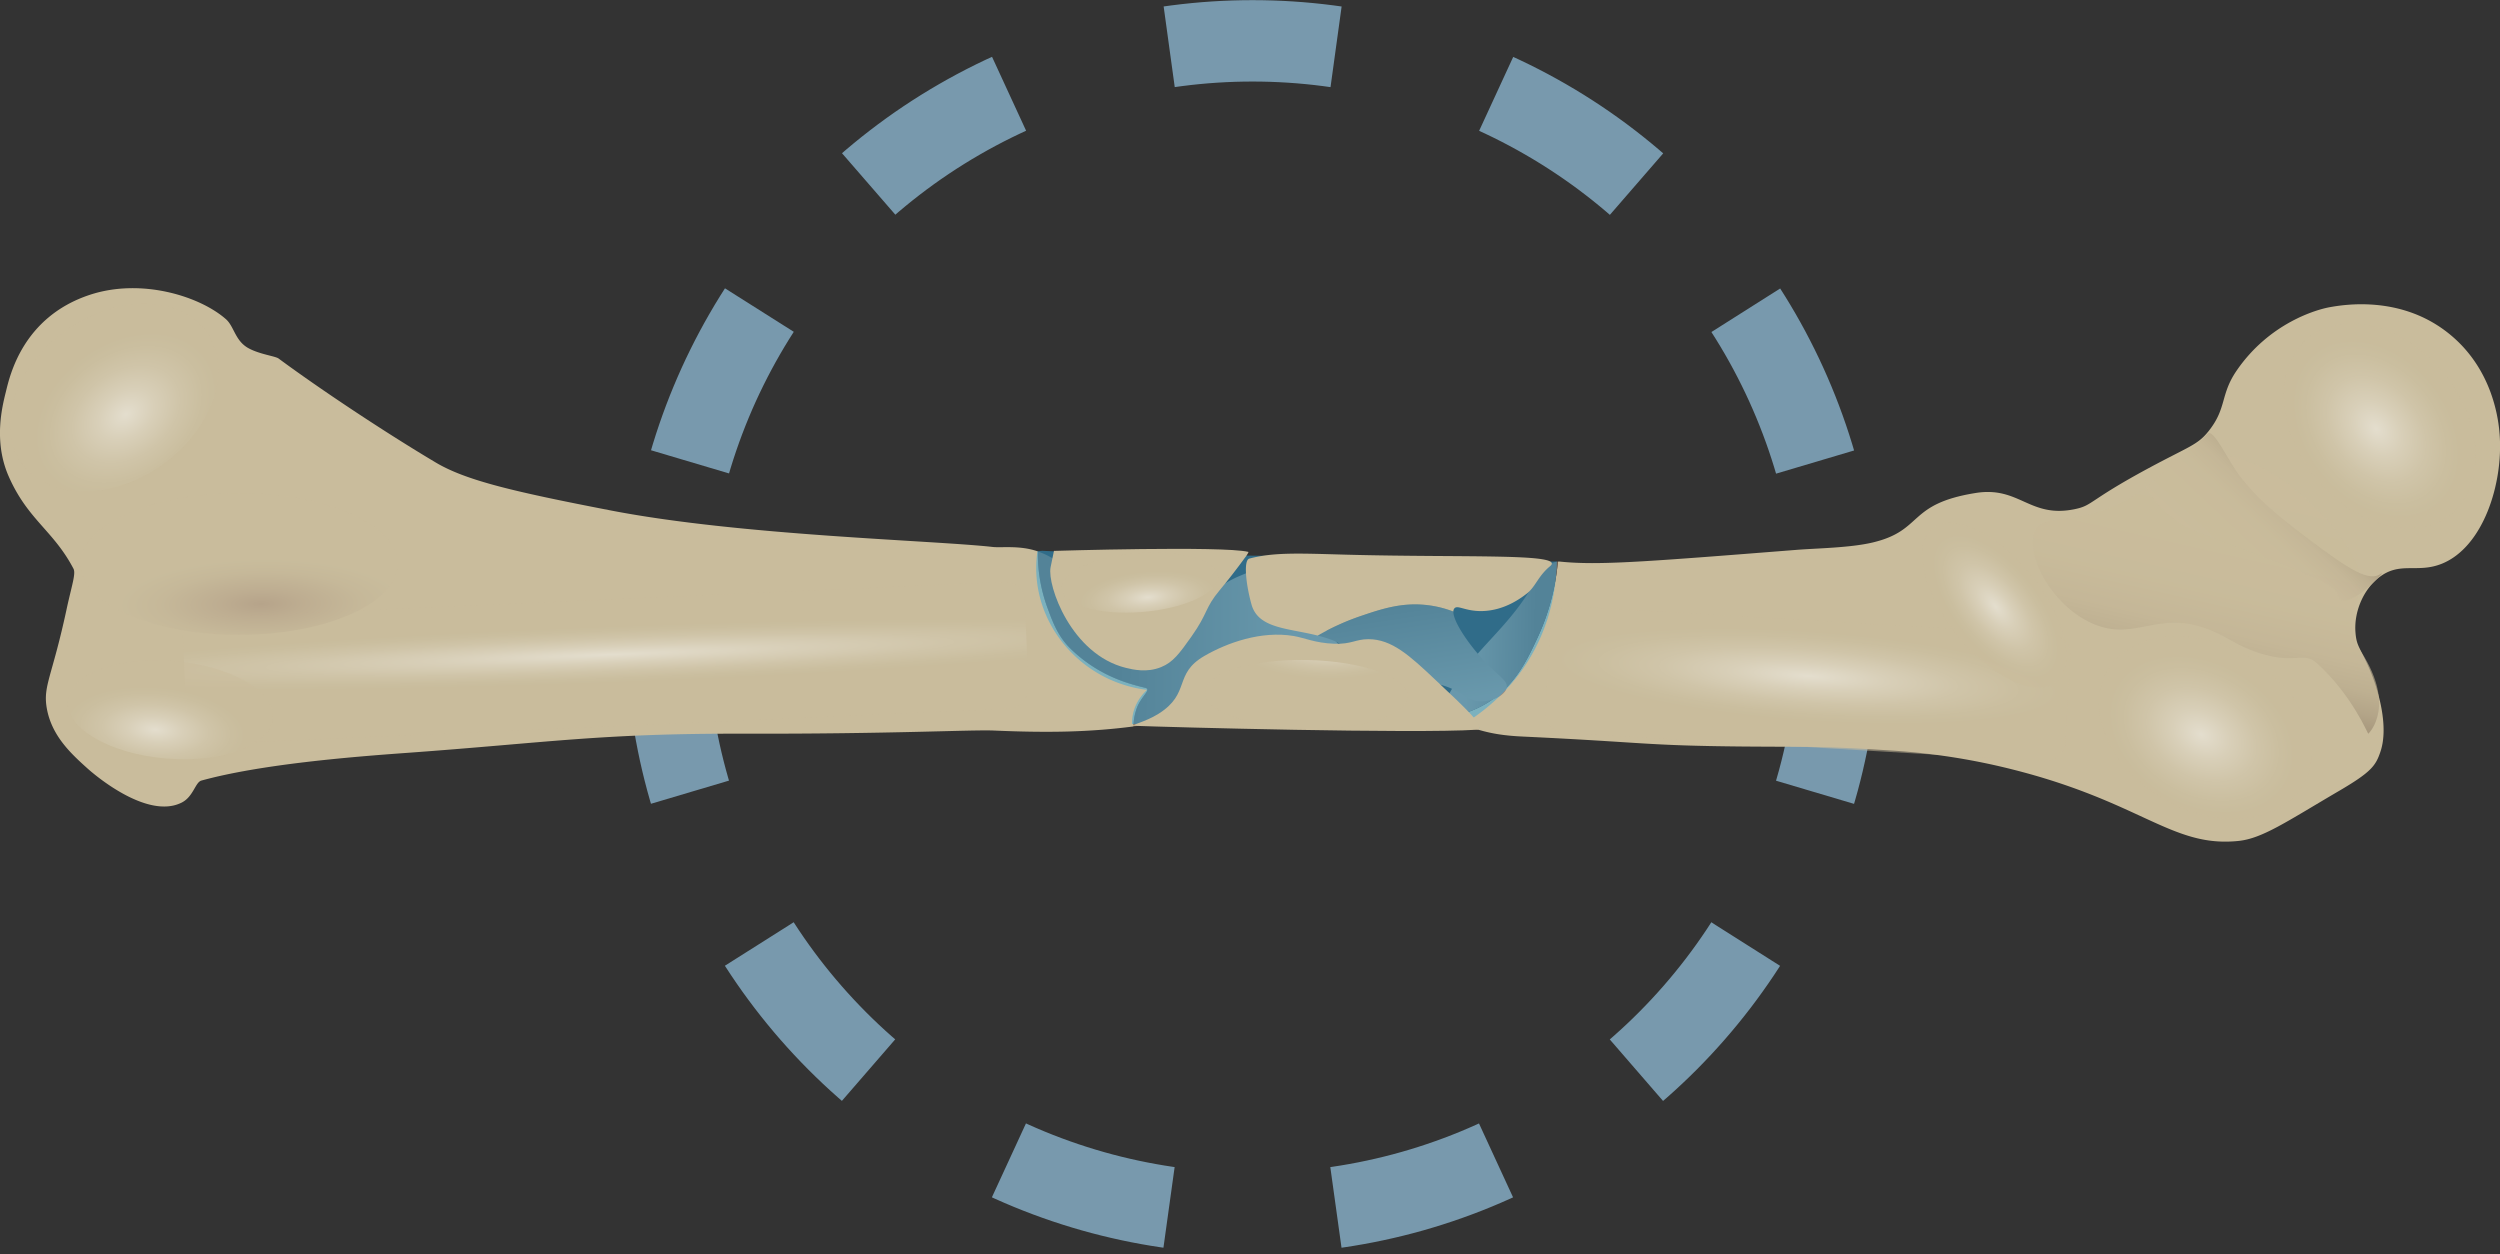 <svg xmlns="http://www.w3.org/2000/svg" xmlns:xlink="http://www.w3.org/1999/xlink" viewBox="0 0 1535.74 770.47"><rect x="0" y="0" width="1535.74" height="770.47" fill="#333333" stroke="none"/><defs><style>.cls-1{fill:none;stroke:#7899ad;stroke-miterlimit:10;stroke-width:50px;stroke-dasharray:102.86 102.86;}.cls-2{fill:#c9bc9c;}.cls-3{fill:url(#未命名的渐变_65);}.cls-4,.cls-5{opacity:0.64;}.cls-4{fill:url(#未命名的渐变_7);}.cls-5{fill:url(#未命名的渐变_7-2);}.cls-11,.cls-12,.cls-13,.cls-14,.cls-16,.cls-17,.cls-18,.cls-6,.cls-7,.cls-8,.cls-9{opacity:0.5;}.cls-6{fill:url(#未命名的渐变_22);}.cls-7{fill:url(#未命名的渐变_22-2);}.cls-8{fill:url(#未命名的渐变_22-3);}.cls-9{fill:url(#未命名的渐变_22-4);}.cls-10{fill:url(#未命名的渐变_65-2);}.cls-11{fill:url(#未命名的渐变_22-5);}.cls-12{fill:url(#未命名的渐变_22-6);}.cls-13{fill:url(#未命名的渐变_22-7);}.cls-14{fill:url(#未命名的渐变_47);}.cls-15{fill:url(#未命名的渐变_65-3);}.cls-16{fill:#2ea7e0;}.cls-17{fill:url(#未命名的渐变_22-8);}.cls-18{fill:url(#未命名的渐变_22-9);}</style><linearGradient id="未命名的渐变_65" x1="-959.23" y1="471.57" x2="-966.13" y2="513.83" gradientTransform="matrix(0.15, 0.99, -0.99, 0.15, 1554.69, 1268.29)" gradientUnits="userSpaceOnUse"><stop offset="0" stop-color="#786050"/><stop offset="0.14" stop-color="#7e6656"/><stop offset="1" stop-color="#a48b78"/></linearGradient><linearGradient id="未命名的渐变_7" x1="-844.98" y1="84.7" x2="-982.65" y2="30.63" gradientTransform="matrix(0.15, 0.99, -0.99, 0.15, 1554.69, 1268.29)" gradientUnits="userSpaceOnUse"><stop offset="0" stop-color="#604d3f"/><stop offset="0.05" stop-color="#786654"/><stop offset="0.12" stop-color="#91816a"/><stop offset="0.2" stop-color="#a6977d"/><stop offset="0.29" stop-color="#b6a88b"/><stop offset="0.4" stop-color="#c1b395"/><stop offset="0.56" stop-color="#c7ba9a"/><stop offset="1" stop-color="#c9bc9c"/></linearGradient><linearGradient id="未命名的渐变_7-2" x1="-982.95" y1="-12.26" x2="-935.97" y2="47.72" xlink:href="#未命名的渐变_7"/><radialGradient id="未命名的渐变_22" cx="-2106.77" cy="-1257.01" r="60.88" gradientTransform="matrix(0, 1, -0.73, 0, 541.37, 2368.37)" gradientUnits="userSpaceOnUse"><stop offset="0" stop-color="#fff"/><stop offset="0" stop-color="#fff"/><stop offset="0.31" stop-color="#e8e2d4"/><stop offset="0.59" stop-color="#d7cdb5"/><stop offset="0.83" stop-color="#cdc1a3"/><stop offset="1" stop-color="#c9bc9c"/></radialGradient><radialGradient id="未命名的渐变_22-2" cx="-577.34" cy="926.04" r="173.04" gradientTransform="matrix(0.01, -0.9, 0.16, 0, 963.52, -99.68)" xlink:href="#未命名的渐变_22"/><radialGradient id="未命名的渐变_22-3" cx="-2415.94" cy="-2126.05" r="60.88" gradientTransform="matrix(0, 1, -0.73, 0, -202.2, 2862.88)" xlink:href="#未命名的渐变_22"/><radialGradient id="未命名的渐变_22-4" cx="-2597.78" cy="126.37" r="60.88" gradientTransform="matrix(0, 0.87, -0.42, 0, 1278.37, 2632.96)" xlink:href="#未命名的渐变_22"/><linearGradient id="未命名的渐变_65-2" x1="-999.15" y1="726.06" x2="-980.71" y2="618.01" xlink:href="#未命名的渐变_65"/><radialGradient id="未命名的渐变_22-5" cx="-1018.05" cy="114.52" r="247.24" gradientTransform="matrix(0.01, -1.45, 0.07, 0, 369.23, -1071.89)" xlink:href="#未命名的渐变_22"/><radialGradient id="未命名的渐变_22-6" cx="-2033.74" cy="-5405.13" r="60.88" gradientTransform="translate(2103.86 4202.54) scale(1 0.73)" xlink:href="#未命名的渐变_22"/><radialGradient id="未命名的渐变_22-7" cx="-3933.72" cy="-3472.48" r="60.88" gradientTransform="matrix(0, 0.91, -0.43, 0, -1401.4, 4007.47)" xlink:href="#未命名的渐变_22"/><radialGradient id="未命名的渐变_47" cx="-2425.21" cy="-3529.98" r="60.88" gradientTransform="matrix(1.4, -0.02, 0.01, 0.44, 3591.01, 1875.64)" gradientUnits="userSpaceOnUse"><stop offset="0" stop-color="#a48b78"/><stop offset="0.3" stop-color="#b39e86"/><stop offset="0.72" stop-color="#c3b496"/><stop offset="1" stop-color="#c9bc9c"/></radialGradient><linearGradient id="未命名的渐变_65-3" x1="-992.58" y1="546.29" x2="-926.42" y2="546.29" xlink:href="#未命名的渐变_65"/><radialGradient id="未命名的渐变_22-8" cx="-3159.17" cy="-6105.97" r="60.88" gradientTransform="matrix(0, 0.89, -0.31, 0, -1061.65, 3249.22)" xlink:href="#未命名的渐变_22"/><radialGradient id="未命名的渐变_22-9" cx="-4227.16" cy="-6426.52" r="60.88" gradientTransform="translate(3621.03 2038.24) scale(0.69 0.26)" xlink:href="#未命名的渐变_22"/></defs><title>D_step3</title><g id="Layer_2" data-name="Layer 2"><g id="图层_4" data-name="图层 4"><circle class="cls-1" cx="769.42" cy="385.23" r="360.14"/><path class="cls-2" d="M1375.07,516.59c-42.5,4.4-60.66-26.1-148.41-46.23a409.3,409.3,0,0,0-64.87-9.33c-44.72-2.82-49.33-2.07-92.21-2.46-59.49-.57-58.62-2.53-134-6.1-22.44-1-28-5-44.06-8.94a6.28,6.28,0,0,1-4.17-2.69,65.93,65.93,0,0,0,24.89-8.25c17.92-10.36,25.5-26.51,32.14-40.66A140.45,140.45,0,0,0,957,345a6.84,6.84,0,0,1,1.43,0c23.48,2.4,52.28.1,145.17-7.22,12.73-1,32.82-1.25,46.61-4.49,31.64-7.46,21.06-23.65,63.37-30.44,27.09-4.38,33.17,15.75,61.08,9.89,11.11-2.33,8-5.08,45.28-25.18,24.78-13.35,29.9-14.14,36.63-22.52,11.6-14.45,7.09-22.46,17.52-37.57,20-29,48.81-37.33,57.32-38.81,8.23-1.43,44.08-7.67,73.84,17,26.82,22.19,29.69,53.71,30.27,61.32,2.25,30-10,69.05-35.55,79.33-15.24,6.13-25.8-1.77-38.79,8.62-9.83,7.84-15.1,21.39-14.24,33.28.65,8.87,2.47,8.71,8.47,22.44,5.51,12.62,12.2,35.49,6.87,51.16-2.86,8.4-5.36,12.26-24.79,23.68C1404.69,504.7,1389.82,515.07,1375.07,516.59Z"/><path class="cls-3" d="M887.31,440.84c-2-3.34-.85-10.61,10.84-27.19,12.81-18.21,30.05-30.89,43.57-54.3C947,350.3,952,345.32,957,345a140.45,140.45,0,0,1-12.61,47c-6.64,14.15-14.22,30.3-32.14,40.66A65.93,65.93,0,0,1,887.31,440.84Z"/><path class="cls-4" d="M1454.81,450.74c-.25.12-10-23.81-31.49-43.31-7.4-6.74-12.56-.74-28.6-4.43-18.25-4.19-24.06-10.65-36.73-15.85-32.24-13.25-46,7.39-72.31-4s-42.94-44.89-35-58c4-6.66,12.73-5.22,27.92-8.15,43.62-8.42,46.85-34.79,75.33-37.74,43.87-4.54,94.48,54.29,96,76,.54,7.71-3.92,18.44-3.92,18.44-3.15,10.67.53,21,2.23,23.41C1473.34,433.1,1455.07,450.62,1454.81,450.74Z"/><path class="cls-5" d="M1355.88,266.59c3.68-4.46,13.22,17.41,20.7,26.77,9.34,11.69,18.35,20.3,40.09,36.7,27.54,20.78,38.87,27.49,45.94,22.33,5.18-3.77-24.49,28.25-27,11.93-1.33-8.54-70.57-30.07-92.79-40.61-11.24-5.33-34.71-29.18-21.08-35.58C1335.79,281.53,1349.08,274.82,1355.88,266.59Z"/><ellipse class="cls-6" cx="1461.89" cy="261.6" rx="50.7" ry="69.59" transform="translate(159.29 974.9) rotate(-38.85)"/><rect class="cls-7" x="1071.73" y="260.03" width="77.76" height="319.9" rx="12" ry="12" transform="translate(1595.38 -663.91) rotate(93.38)"/><ellipse class="cls-8" cx="1354.73" cy="446.94" rx="50.7" ry="69.59" transform="translate(291.15 1397.65) rotate(-60.05)"/><ellipse class="cls-9" cx="1225.1" cy="371.83" rx="29.19" ry="60.57" transform="translate(37.76 850.75) rotate(-38.85)"/><path class="cls-10" d="M696.27,446.26a34.2,34.2,0,0,1,2.05-11.17c2.63-7.21,9.21-11.52,5.38-12.49-7.93-2-27.48-6.13-45.77-23.8-8-7.7-11.15-16.34-14.59-25.69a96.41,96.41,0,0,1-5.79-34.35l.47.16c12.78,4.69,12.69,9.32,26.31,12.38,12.19,2.77,12,3,22,6.95,14.54,5.77,20.74,9.29,30.72,15.93,5.61,3.71,11.48,3.06,21.08-5,19.94-16.66,23.28-14,33.76-20.35,5.59-3.43,12.25,5.34,24.34,18.17,34.52,36.61,38.21,44.9,41.31,49.21s-5.71,1.7-17.89,1.51c0,0-23.82-.41-43.57,2.9-21.83,3.66-29.32,16.69-46.09,20C718,443,707,444.9,696.27,446.26Z"/><path class="cls-2" d="M696.27,446.26c-26.45,3.42-51.32,4-85.79,2.51-13.47-.59-63.12,2.14-152.88,1.93s-119.06,5.39-209,11.89c-33.09,2.39-88.53,6.9-124.88,16.91-3.8,1.07-4.92,9.95-12.16,13.55-21.75,10.87-55.31-18.74-57.61-20.81-10-9-22.33-20.12-25.26-37.47-2.29-13.7,3.34-18.91,12.43-61.5,3-13.73,5.59-21,4-23.94-12.35-23.58-28.25-30.08-40-57.2C-3.94,271,1.27,250.05,3.63,240.58c2.31-9.3,10.07-45.69,51.43-59.43,31.71-10.54,67.72.83,83.73,14.92,5.08,4.47,5.6,13.31,13.84,17.82,6.92,3.8,16.5,4.86,18.51,6.35,25.7,19,65.46,45.4,96.61,63.92,18.67,11.09,48.3,17.95,107.16,29.36C455,329.06,573.32,331.89,609.85,336c5.33.61,16.69-1.14,27.7,2.73a96.41,96.41,0,0,0,5.79,34.35c3.44,9.35,6.61,18,14.59,25.69,18.29,17.67,37.84,21.77,45.77,23.8,3.83,1-2.75,5.28-5.38,12.49A34.2,34.2,0,0,0,696.27,446.26Z"/><rect class="cls-11" x="333.25" y="148.5" width="77.76" height="517.62" rx="12" ry="12" transform="translate(762.53 17.48) rotate(87.46)"/><ellipse class="cls-12" cx="70.12" cy="244.3" rx="69.59" ry="50.7" transform="translate(-127.68 84.69) rotate(-35.08)"/><ellipse class="cls-13" cx="104.66" cy="436.01" rx="30.03" ry="63.18" transform="translate(-338.5 504.32) rotate(-85.26)"/><ellipse class="cls-14" cx="146.77" cy="346.48" rx="97.39" ry="43.5"/><path class="cls-15" d="M881.4,419.72c-10.81-2.59-14.67,4.61-25,4.29-15.62-.49-19.44-23.81-38.19-30.88a82.19,82.19,0,0,0-8.74-2.7,148.14,148.14,0,0,1,26.1-11.89c13.45-4.57,26.26-8.91,42.65-6.64a66.7,66.7,0,0,1,14.59,3.78c-.25,5.93,9.14,19.7,18.15,29.48,9.51,10.33,15.4,12.81,14.59,17.29-1.06,5.93-14.67,11.51-23.55,6.35S891.5,422.17,881.4,419.72Z"/><path class="cls-16" d="M704.57,423.77q-9.24,8.87-9.2,21c24.61.46-25.28-1.54,43.78.35,77.14,2.11,129.15,1.78,169.76,2.25-.69-2.47-2.25-4.41-3.86-6.41-.41.28-.8.57-1.22.84-2.64,1.26-.31-2.26-1.09-3.91l-.23-.33.23.33c.72,1.08,1.52,2.08,2.31,3.07,33.27-23.12,50.43-57.37,51.33-96.06-19.55.36-47.14,1-88.12-1C792.94,340.3,717.37,342,642,338.44a15.69,15.69,0,0,0-4.72.28C631.27,380.51,662.71,418.73,704.57,423.77Z"/><path class="cls-16" d="M903.83,441.82c.42-.27.81-.56,1.22-.84-.79-1-1.59-2-2.31-3.07C903.52,439.56,901.19,443.08,903.83,441.82Z"/><path class="cls-16" d="M902.74,437.91a1.23,1.23,0,0,0-.23-.33Z"/><path class="cls-2" d="M910.14,375.38c-10.18.12-14.78-4-16.74-1.62a3,3,0,0,0-.61,1.92,66.7,66.7,0,0,0-14.59-3.78c-16.39-2.27-29.2,2.07-42.65,6.64a148.14,148.14,0,0,0-26.1,11.89c-18.32-4.63-36.52-4.25-40.66-19.12-3.48-12.5-5-27.2-1.33-28.17,15.26-4,30.61-3.2,59.83-2.4,73.56,1.95,134.71-1.06,125,7-7.49,6.15-8.9,12.55-14.26,16.8C935,366.86,924.48,375.2,910.14,375.38Z"/><path class="cls-2" d="M907.16,448.27c-39.15,2.48-188.65-1.56-211.1-2.43-2.62-.1,7.46-2.27,15.46-7.27,20.26-12.66,9-24.47,28.39-35.66,13.74-7.93,34.65-15.6,54.85-12.21,6.38,1.07,13.18,4.34,24.85,4.75,10.65.38,13-2.78,21-2.8,14.39,0,25.35,10.05,41.31,25.13C900.12,434.93,914.2,447.82,907.16,448.27Z"/><ellipse class="cls-17" cx="802.53" cy="426.56" rx="21.13" ry="62.21" transform="translate(359.52 1220.13) rotate(-88.82)"/><path class="cls-2" d="M766.75,339c-15.79-3.77-119.27-.59-119.31-.59h0s-1.94,9.44-2.08,10.14c-2.14,11,12.57,53.46,46.3,61.72,4.63,1.13,12.93,3.05,21.61-.47,7.34-3,11.24-8.33,18.64-18.78,10.42-14.72,8-17.27,17.33-28.46.94-1.13,5.76-6.86,11.78-14.9C764.94,342.4,767.53,339.17,766.75,339Z"/><ellipse class="cls-18" cx="700.25" cy="357.95" rx="48.09" ry="18.1" transform="translate(-26.74 58.02) rotate(-4.66)"/></g></g></svg>